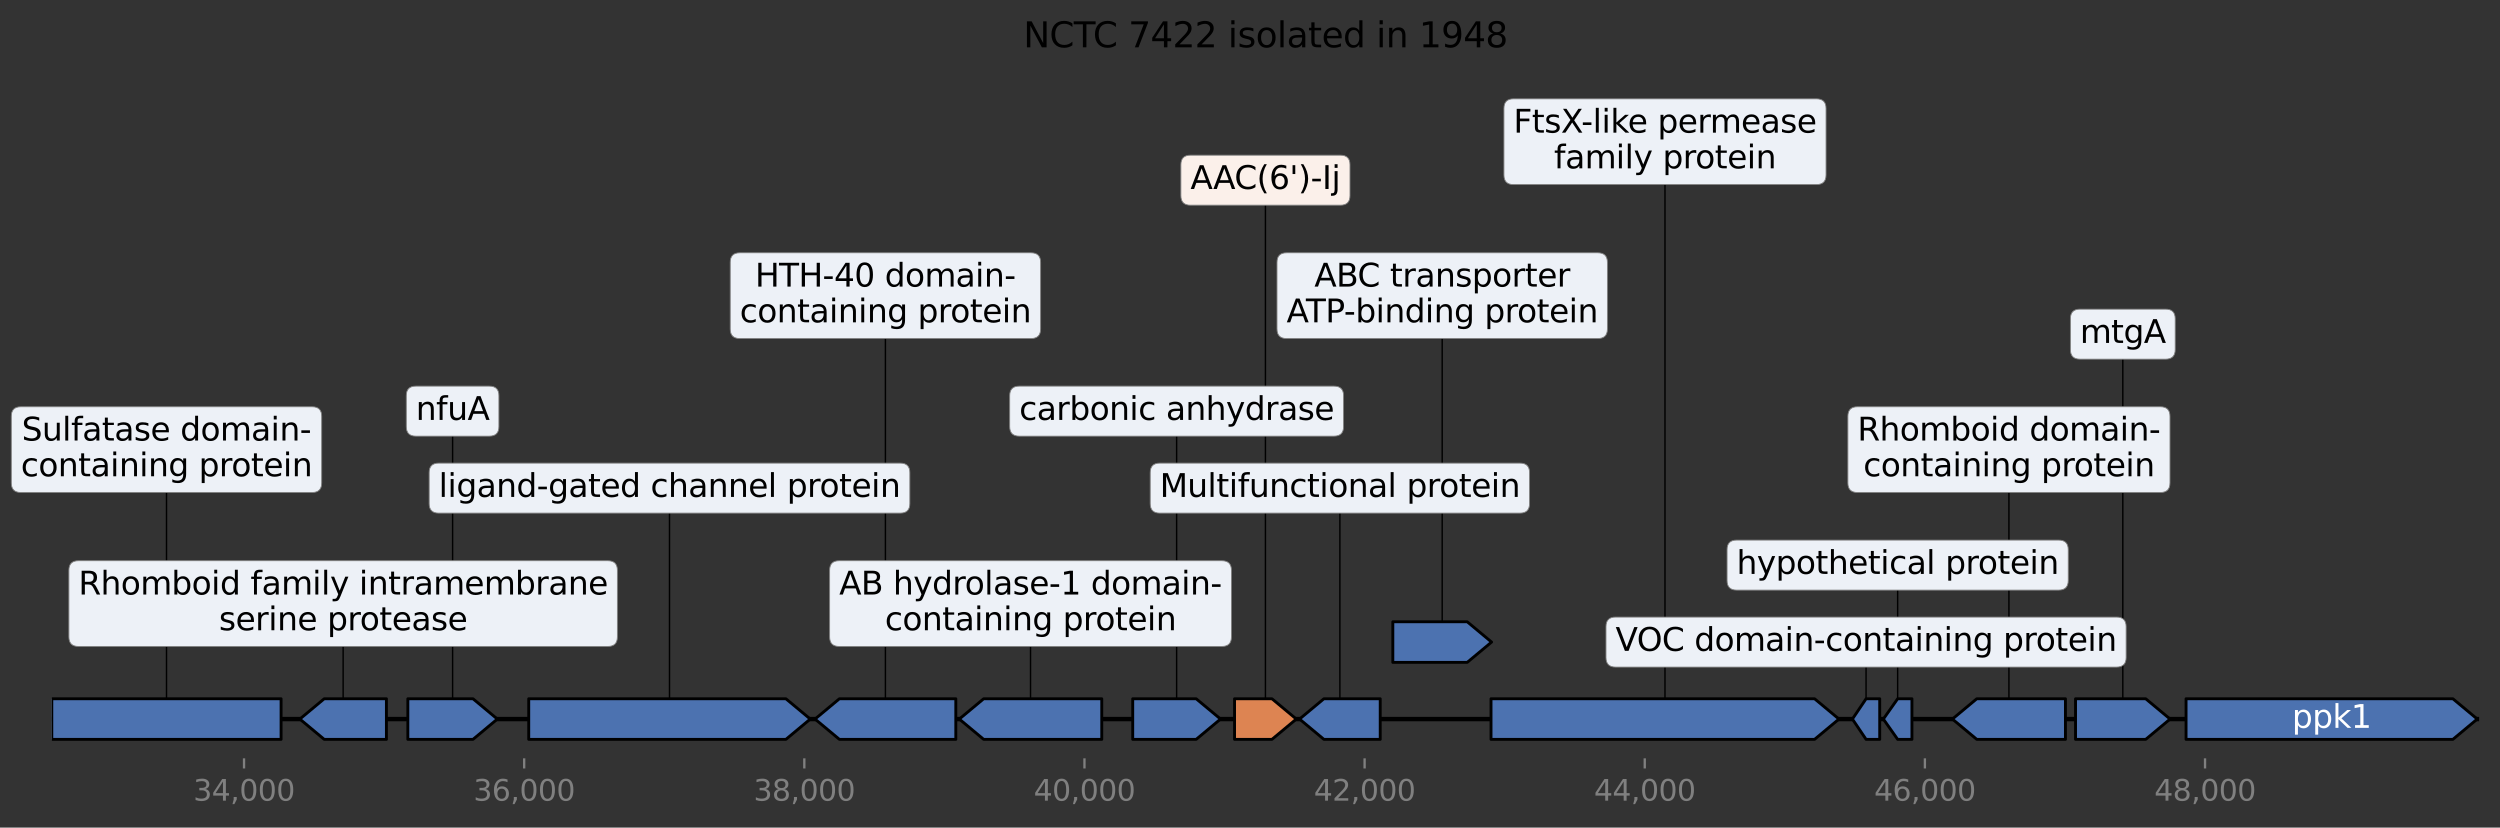 <?xml version="1.0" encoding="utf-8" standalone="no"?>
<!DOCTYPE svg PUBLIC "-//W3C//DTD SVG 1.1//EN"
  "http://www.w3.org/Graphics/SVG/1.1/DTD/svg11.dtd">
<svg xmlns:xlink="http://www.w3.org/1999/xlink" width="862.091pt" height="285.38pt" viewBox="0 0 862.091 285.38" xmlns="http://www.w3.org/2000/svg" version="1.1">
 <rect x="0" y="0" width="862.091" height="285.38" fill="#333333" stroke="none"/>
 <defs>
  <style type="text/css">*{stroke-linejoin: round; stroke-linecap: butt}</style>
 </defs>
 <g id="figure_1">
  <g id="patch_1">
   <path d="M 0 285.38 
L 862.091 285.38 
L 862.091 -0 
L 0 -0 
L 0 285.38 
z
" style="fill: none"/>
  </g>
  <g id="axes_1">
   <g id="line2d_1">
    <path d="M 17.891 247.958 
L 854.891 247.958 
" clip-path="url(#p8e34d0d1dc)" style="fill: none; stroke: #000000; stroke-width: 1.5; stroke-linecap: square"/>
   </g>
   <g id="line2d_2">
    <path d="M 574.148 48.864 
L 574.148 247.958 
" clip-path="url(#p8e34d0d1dc)" style="fill: none; stroke: #000000; stroke-width: 0.5; stroke-linecap: square"/>
   </g>
   <g id="line2d_3">
    <path d="M 230.868 168.32 
L 230.868 247.958 
" clip-path="url(#p8e34d0d1dc)" style="fill: none; stroke: #000000; stroke-width: 0.5; stroke-linecap: square"/>
   </g>
   <g id="line2d_4">
    <path d="M 57.417 155.048 
L 57.417 247.958 
" clip-path="url(#p8e34d0d1dc)" style="fill: none; stroke: #000000; stroke-width: 0.5; stroke-linecap: square"/>
   </g>
   <g id="line2d_5">
    <path d="M 355.365 208.139 
L 355.365 247.958 
" clip-path="url(#p8e34d0d1dc)" style="fill: none; stroke: #000000; stroke-width: 0.5; stroke-linecap: square"/>
   </g>
   <g id="line2d_6">
    <path d="M 305.325 101.956 
L 305.325 247.958 
" clip-path="url(#p8e34d0d1dc)" style="fill: none; stroke: #000000; stroke-width: 0.5; stroke-linecap: square"/>
   </g>
   <g id="line2d_7">
    <path d="M 692.752 155.048 
L 692.752 247.958 
" clip-path="url(#p8e34d0d1dc)" style="fill: none; stroke: #000000; stroke-width: 0.5; stroke-linecap: square"/>
   </g>
   <g id="line2d_8">
    <path d="M 497.324 101.956 
L 497.324 221.412 
" clip-path="url(#p8e34d0d1dc)" style="fill: none; stroke: #000000; stroke-width: 0.5; stroke-linecap: square"/>
   </g>
   <g id="line2d_9">
    <path d="M 732.022 115.229 
L 732.022 247.958 
" clip-path="url(#p8e34d0d1dc)" style="fill: none; stroke: #000000; stroke-width: 0.5; stroke-linecap: square"/>
   </g>
   <g id="line2d_10">
    <path d="M 156.073 141.775 
L 156.073 247.958 
" clip-path="url(#p8e34d0d1dc)" style="fill: none; stroke: #000000; stroke-width: 0.5; stroke-linecap: square"/>
   </g>
   <g id="line2d_11">
    <path d="M 405.744 141.775 
L 405.744 247.958 
" clip-path="url(#p8e34d0d1dc)" style="fill: none; stroke: #000000; stroke-width: 0.5; stroke-linecap: square"/>
   </g>
   <g id="line2d_12">
    <path d="M 118.325 208.139 
L 118.325 247.958 
" clip-path="url(#p8e34d0d1dc)" style="fill: none; stroke: #000000; stroke-width: 0.5; stroke-linecap: square"/>
   </g>
   <g id="line2d_13">
    <path d="M 462.04 168.32 
L 462.04 247.958 
" clip-path="url(#p8e34d0d1dc)" style="fill: none; stroke: #000000; stroke-width: 0.5; stroke-linecap: square"/>
   </g>
   <g id="line2d_14">
    <path d="M 436.367 62.137 
L 436.367 247.958 
" clip-path="url(#p8e34d0d1dc)" style="fill: none; stroke: #000000; stroke-width: 0.5; stroke-linecap: square"/>
   </g>
   <g id="line2d_15">
    <path d="M 654.377 194.866 
L 654.377 247.958 
" clip-path="url(#p8e34d0d1dc)" style="fill: none; stroke: #000000; stroke-width: 0.5; stroke-linecap: square"/>
   </g>
   <g id="line2d_16">
    <path d="M 643.485 221.412 
L 643.485 247.958 
" clip-path="url(#p8e34d0d1dc)" style="fill: none; stroke: #000000; stroke-width: 0.5; stroke-linecap: square"/>
   </g>
   <g id="patch_2">
    <path d="M 514.157 240.958 
Q 569.946 240.958 625.735 240.958 
L 625.735 240.958 
Q 629.937 244.458 634.138 247.958 
Q 629.937 251.458 625.735 254.958 
L 625.735 254.958 
Q 569.946 254.958 514.157 254.958 
L 514.157 240.958 
z
" clip-path="url(#p8e34d0d1dc)" style="fill: #4c72b0; stroke: #000000; stroke-linecap: round"/>
   </g>
   <g id="patch_3">
    <path d="M 753.83 240.958 
Q 799.84 240.958 845.849 240.958 
L 845.849 240.958 
Q 850.049 244.458 854.249 247.958 
Q 850.049 251.458 845.849 254.958 
L 845.849 254.958 
Q 799.84 254.958 753.83 254.958 
L 753.83 240.958 
z
" clip-path="url(#p8e34d0d1dc)" style="fill: #4c72b0; stroke: #000000; stroke-linecap: round"/>
   </g>
   <g id="patch_4">
    <path d="M 182.325 240.958 
Q 226.668 240.958 271.011 240.958 
L 271.011 240.958 
Q 275.211 244.458 279.411 247.958 
Q 275.211 251.458 271.011 254.958 
L 271.011 254.958 
Q 226.668 254.958 182.325 254.958 
L 182.325 240.958 
z
" clip-path="url(#p8e34d0d1dc)" style="fill: #4c72b0; stroke: #000000; stroke-linecap: round"/>
   </g>
   <g id="patch_5">
    <path d="M 96.927 254.958 
Q 57.395 254.958 17.862 254.958 
L 17.862 254.958 
Q 17.86 251.458 17.858 247.958 
Q 17.86 244.458 17.862 240.958 
L 17.862 240.958 
Q 57.395 240.958 96.927 240.958 
L 96.927 254.958 
z
" clip-path="url(#p8e34d0d1dc)" style="fill: #4c72b0; stroke: #000000; stroke-linecap: round"/>
   </g>
   <g id="patch_6">
    <path d="M 379.927 254.958 
Q 359.564 254.958 339.202 254.958 
L 339.202 254.958 
Q 335.003 251.458 330.804 247.958 
Q 335.003 244.458 339.202 240.958 
L 339.202 240.958 
Q 359.564 240.958 379.927 240.958 
L 379.927 254.958 
z
" clip-path="url(#p8e34d0d1dc)" style="fill: #4c72b0; stroke: #000000; stroke-linecap: round"/>
   </g>
   <g id="patch_7">
    <path d="M 329.597 254.958 
Q 309.525 254.958 289.453 254.958 
L 289.453 254.958 
Q 285.253 251.458 281.053 247.958 
Q 285.253 244.458 289.453 240.958 
L 289.453 240.958 
Q 309.525 240.958 329.597 240.958 
L 329.597 254.958 
z
" clip-path="url(#p8e34d0d1dc)" style="fill: #4c72b0; stroke: #000000; stroke-linecap: round"/>
   </g>
   <g id="patch_8">
    <path d="M 712.242 254.958 
Q 696.952 254.958 681.661 254.958 
L 681.661 254.958 
Q 677.462 251.458 673.263 247.958 
Q 677.462 244.458 681.661 240.958 
L 681.661 240.958 
Q 696.952 240.958 712.242 240.958 
L 712.242 254.958 
z
" clip-path="url(#p8e34d0d1dc)" style="fill: #4c72b0; stroke: #000000; stroke-linecap: round"/>
   </g>
   <g id="patch_9">
    <path d="M 480.298 214.412 
Q 493.124 214.412 505.949 214.412 
L 505.949 214.412 
Q 510.15 217.912 514.35 221.412 
Q 510.15 224.912 505.949 228.412 
L 505.949 228.412 
Q 493.124 228.412 480.298 228.412 
L 480.298 214.412 
z
" clip-path="url(#p8e34d0d1dc)" style="fill: #4c72b0; stroke: #000000; stroke-linecap: round"/>
   </g>
   <g id="patch_10">
    <path d="M 715.72 240.958 
Q 727.821 240.958 739.922 240.958 
L 739.922 240.958 
Q 744.123 244.458 748.324 247.958 
Q 744.123 251.458 739.922 254.958 
L 739.922 254.958 
Q 727.821 254.958 715.72 254.958 
L 715.72 240.958 
z
" clip-path="url(#p8e34d0d1dc)" style="fill: #4c72b0; stroke: #000000; stroke-linecap: round"/>
   </g>
   <g id="patch_11">
    <path d="M 140.64 240.958 
Q 151.874 240.958 163.107 240.958 
L 163.107 240.958 
Q 167.306 244.458 171.505 247.958 
Q 167.306 251.458 163.107 254.958 
L 163.107 254.958 
Q 151.874 254.958 140.64 254.958 
L 140.64 240.958 
z
" clip-path="url(#p8e34d0d1dc)" style="fill: #4c72b0; stroke: #000000; stroke-linecap: round"/>
   </g>
   <g id="patch_12">
    <path d="M 390.602 240.958 
Q 401.543 240.958 412.484 240.958 
L 412.484 240.958 
Q 416.685 244.458 420.887 247.958 
Q 416.685 251.458 412.484 254.958 
L 412.484 254.958 
Q 401.543 254.958 390.602 254.958 
L 390.602 240.958 
z
" clip-path="url(#p8e34d0d1dc)" style="fill: #4c72b0; stroke: #000000; stroke-linecap: round"/>
   </g>
   <g id="patch_13">
    <path d="M 133.25 254.958 
Q 122.525 254.958 111.799 254.958 
L 111.799 254.958 
Q 107.599 251.458 103.4 247.958 
Q 107.599 244.458 111.799 240.958 
L 111.799 240.958 
Q 122.525 240.958 133.25 240.958 
L 133.25 254.958 
z
" clip-path="url(#p8e34d0d1dc)" style="fill: #4c72b0; stroke: #000000; stroke-linecap: round"/>
   </g>
   <g id="patch_14">
    <path d="M 475.951 254.958 
Q 466.239 254.958 456.528 254.958 
L 456.528 254.958 
Q 452.328 251.458 448.129 247.958 
Q 452.328 244.458 456.528 240.958 
L 456.528 240.958 
Q 466.239 240.958 475.951 240.958 
L 475.951 254.958 
z
" clip-path="url(#p8e34d0d1dc)" style="fill: #4c72b0; stroke: #000000; stroke-linecap: round"/>
   </g>
   <g id="patch_15">
    <path d="M 425.717 240.958 
Q 432.167 240.958 438.617 240.958 
L 438.617 240.958 
Q 442.817 244.458 447.018 247.958 
Q 442.817 251.458 438.617 254.958 
L 438.617 254.958 
Q 432.167 254.958 425.717 254.958 
L 425.717 240.958 
z
" clip-path="url(#p8e34d0d1dc)" style="fill: #dd8452; stroke: #000000; stroke-linecap: round"/>
   </g>
   <g id="patch_16">
    <path d="M 659.304 254.958 
Q 656.843 254.958 654.382 254.958 
L 654.382 254.958 
Q 651.916 251.458 649.45 247.958 
Q 651.916 244.458 654.382 240.958 
L 654.382 240.958 
Q 656.843 240.958 659.304 240.958 
L 659.304 254.958 
z
" clip-path="url(#p8e34d0d1dc)" style="fill: #4c72b0; stroke: #000000; stroke-linecap: round"/>
   </g>
   <g id="patch_17">
    <path d="M 648.194 254.958 
Q 645.842 254.958 643.489 254.958 
L 643.489 254.958 
Q 641.132 251.458 638.775 247.958 
Q 641.132 244.458 643.489 240.958 
L 643.489 240.958 
Q 645.842 240.958 648.194 240.958 
L 648.194 254.958 
z
" clip-path="url(#p8e34d0d1dc)" style="fill: #4c72b0; stroke: #000000; stroke-linecap: round"/>
   </g>
   <g id="matplotlib.axis_1">
    <g id="xtick_1">
     <g id="line2d_17">
      <defs>
       <path id="m3b28476e9c" d="M 0 0 
L 0 3.5 
" style="stroke: #808080; stroke-width: 0.8"/>
      </defs>
      <g>
       <use xlink:href="#m3b28476e9c" x="84.152" y="261.502" style="fill: #808080; stroke: #808080; stroke-width: 0.8"/>
      </g>
     </g>
     <g id="text_1">
      <!-- 34,000 -->
      <g style="fill: #808080" transform="translate(66.656 276.101)scale(0.1 -0.1)">
       <defs>
        <path id="DejaVuSans-33" d="M 2597 2516 
Q 3050 2419 3304 2112 
Q 3559 1806 3559 1356 
Q 3559 666 3084 287 
Q 2609 -91 1734 -91 
Q 1441 -91 1130 -33 
Q 819 25 488 141 
L 488 750 
Q 750 597 1062 519 
Q 1375 441 1716 441 
Q 2309 441 2620 675 
Q 2931 909 2931 1356 
Q 2931 1769 2642 2001 
Q 2353 2234 1838 2234 
L 1294 2234 
L 1294 2753 
L 1863 2753 
Q 2328 2753 2575 2939 
Q 2822 3125 2822 3475 
Q 2822 3834 2567 4026 
Q 2313 4219 1838 4219 
Q 1578 4219 1281 4162 
Q 984 4106 628 3988 
L 628 4550 
Q 988 4650 1302 4700 
Q 1616 4750 1894 4750 
Q 2613 4750 3031 4423 
Q 3450 4097 3450 3541 
Q 3450 3153 3228 2886 
Q 3006 2619 2597 2516 
z
" transform="scale(0.016)"/>
        <path id="DejaVuSans-34" d="M 2419 4116 
L 825 1625 
L 2419 1625 
L 2419 4116 
z
M 2253 4666 
L 3047 4666 
L 3047 1625 
L 3713 1625 
L 3713 1100 
L 3047 1100 
L 3047 0 
L 2419 0 
L 2419 1100 
L 313 1100 
L 313 1709 
L 2253 4666 
z
" transform="scale(0.016)"/>
        <path id="DejaVuSans-2c" d="M 750 794 
L 1409 794 
L 1409 256 
L 897 -744 
L 494 -744 
L 750 256 
L 750 794 
z
" transform="scale(0.016)"/>
        <path id="DejaVuSans-30" d="M 2034 4250 
Q 1547 4250 1301 3770 
Q 1056 3291 1056 2328 
Q 1056 1369 1301 889 
Q 1547 409 2034 409 
Q 2525 409 2770 889 
Q 3016 1369 3016 2328 
Q 3016 3291 2770 3770 
Q 2525 4250 2034 4250 
z
M 2034 4750 
Q 2819 4750 3233 4129 
Q 3647 3509 3647 2328 
Q 3647 1150 3233 529 
Q 2819 -91 2034 -91 
Q 1250 -91 836 529 
Q 422 1150 422 2328 
Q 422 3509 836 4129 
Q 1250 4750 2034 4750 
z
" transform="scale(0.016)"/>
       </defs>
       <use xlink:href="#DejaVuSans-33"/>
       <use xlink:href="#DejaVuSans-34" x="63.623"/>
       <use xlink:href="#DejaVuSans-2c" x="127.246"/>
       <use xlink:href="#DejaVuSans-30" x="159.033"/>
       <use xlink:href="#DejaVuSans-30" x="222.656"/>
       <use xlink:href="#DejaVuSans-30" x="286.279"/>
      </g>
     </g>
    </g>
    <g id="xtick_2">
     <g id="line2d_18">
      <g>
       <use xlink:href="#m3b28476e9c" x="180.755" y="261.502" style="fill: #808080; stroke: #808080; stroke-width: 0.8"/>
      </g>
     </g>
     <g id="text_2">
      <!-- 36,000 -->
      <g style="fill: #808080" transform="translate(163.26 276.101)scale(0.1 -0.1)">
       <defs>
        <path id="DejaVuSans-36" d="M 2113 2584 
Q 1688 2584 1439 2293 
Q 1191 2003 1191 1497 
Q 1191 994 1439 701 
Q 1688 409 2113 409 
Q 2538 409 2786 701 
Q 3034 994 3034 1497 
Q 3034 2003 2786 2293 
Q 2538 2584 2113 2584 
z
M 3366 4563 
L 3366 3988 
Q 3128 4100 2886 4159 
Q 2644 4219 2406 4219 
Q 1781 4219 1451 3797 
Q 1122 3375 1075 2522 
Q 1259 2794 1537 2939 
Q 1816 3084 2150 3084 
Q 2853 3084 3261 2657 
Q 3669 2231 3669 1497 
Q 3669 778 3244 343 
Q 2819 -91 2113 -91 
Q 1303 -91 875 529 
Q 447 1150 447 2328 
Q 447 3434 972 4092 
Q 1497 4750 2381 4750 
Q 2619 4750 2861 4703 
Q 3103 4656 3366 4563 
z
" transform="scale(0.016)"/>
       </defs>
       <use xlink:href="#DejaVuSans-33"/>
       <use xlink:href="#DejaVuSans-36" x="63.623"/>
       <use xlink:href="#DejaVuSans-2c" x="127.246"/>
       <use xlink:href="#DejaVuSans-30" x="159.033"/>
       <use xlink:href="#DejaVuSans-30" x="222.656"/>
       <use xlink:href="#DejaVuSans-30" x="286.279"/>
      </g>
     </g>
    </g>
    <g id="xtick_3">
     <g id="line2d_19">
      <g>
       <use xlink:href="#m3b28476e9c" x="277.358" y="261.502" style="fill: #808080; stroke: #808080; stroke-width: 0.8"/>
      </g>
     </g>
     <g id="text_3">
      <!-- 38,000 -->
      <g style="fill: #808080" transform="translate(259.863 276.101)scale(0.1 -0.1)">
       <defs>
        <path id="DejaVuSans-38" d="M 2034 2216 
Q 1584 2216 1326 1975 
Q 1069 1734 1069 1313 
Q 1069 891 1326 650 
Q 1584 409 2034 409 
Q 2484 409 2743 651 
Q 3003 894 3003 1313 
Q 3003 1734 2745 1975 
Q 2488 2216 2034 2216 
z
M 1403 2484 
Q 997 2584 770 2862 
Q 544 3141 544 3541 
Q 544 4100 942 4425 
Q 1341 4750 2034 4750 
Q 2731 4750 3128 4425 
Q 3525 4100 3525 3541 
Q 3525 3141 3298 2862 
Q 3072 2584 2669 2484 
Q 3125 2378 3379 2068 
Q 3634 1759 3634 1313 
Q 3634 634 3220 271 
Q 2806 -91 2034 -91 
Q 1263 -91 848 271 
Q 434 634 434 1313 
Q 434 1759 690 2068 
Q 947 2378 1403 2484 
z
M 1172 3481 
Q 1172 3119 1398 2916 
Q 1625 2713 2034 2713 
Q 2441 2713 2670 2916 
Q 2900 3119 2900 3481 
Q 2900 3844 2670 4047 
Q 2441 4250 2034 4250 
Q 1625 4250 1398 4047 
Q 1172 3844 1172 3481 
z
" transform="scale(0.016)"/>
       </defs>
       <use xlink:href="#DejaVuSans-33"/>
       <use xlink:href="#DejaVuSans-38" x="63.623"/>
       <use xlink:href="#DejaVuSans-2c" x="127.246"/>
       <use xlink:href="#DejaVuSans-30" x="159.033"/>
       <use xlink:href="#DejaVuSans-30" x="222.656"/>
       <use xlink:href="#DejaVuSans-30" x="286.279"/>
      </g>
     </g>
    </g>
    <g id="xtick_4">
     <g id="line2d_20">
      <g>
       <use xlink:href="#m3b28476e9c" x="373.962" y="261.502" style="fill: #808080; stroke: #808080; stroke-width: 0.8"/>
      </g>
     </g>
     <g id="text_4">
      <!-- 40,000 -->
      <g style="fill: #808080" transform="translate(356.466 276.101)scale(0.1 -0.1)">
       <use xlink:href="#DejaVuSans-34"/>
       <use xlink:href="#DejaVuSans-30" x="63.623"/>
       <use xlink:href="#DejaVuSans-2c" x="127.246"/>
       <use xlink:href="#DejaVuSans-30" x="159.033"/>
       <use xlink:href="#DejaVuSans-30" x="222.656"/>
       <use xlink:href="#DejaVuSans-30" x="286.279"/>
      </g>
     </g>
    </g>
    <g id="xtick_5">
     <g id="line2d_21">
      <g>
       <use xlink:href="#m3b28476e9c" x="470.565" y="261.502" style="fill: #808080; stroke: #808080; stroke-width: 0.8"/>
      </g>
     </g>
     <g id="text_5">
      <!-- 42,000 -->
      <g style="fill: #808080" transform="translate(453.07 276.101)scale(0.1 -0.1)">
       <defs>
        <path id="DejaVuSans-32" d="M 1228 531 
L 3431 531 
L 3431 0 
L 469 0 
L 469 531 
Q 828 903 1448 1529 
Q 2069 2156 2228 2338 
Q 2531 2678 2651 2914 
Q 2772 3150 2772 3378 
Q 2772 3750 2511 3984 
Q 2250 4219 1831 4219 
Q 1534 4219 1204 4116 
Q 875 4013 500 3803 
L 500 4441 
Q 881 4594 1212 4672 
Q 1544 4750 1819 4750 
Q 2544 4750 2975 4387 
Q 3406 4025 3406 3419 
Q 3406 3131 3298 2873 
Q 3191 2616 2906 2266 
Q 2828 2175 2409 1742 
Q 1991 1309 1228 531 
z
" transform="scale(0.016)"/>
       </defs>
       <use xlink:href="#DejaVuSans-34"/>
       <use xlink:href="#DejaVuSans-32" x="63.623"/>
       <use xlink:href="#DejaVuSans-2c" x="127.246"/>
       <use xlink:href="#DejaVuSans-30" x="159.033"/>
       <use xlink:href="#DejaVuSans-30" x="222.656"/>
       <use xlink:href="#DejaVuSans-30" x="286.279"/>
      </g>
     </g>
    </g>
    <g id="xtick_6">
     <g id="line2d_22">
      <g>
       <use xlink:href="#m3b28476e9c" x="567.168" y="261.502" style="fill: #808080; stroke: #808080; stroke-width: 0.8"/>
      </g>
     </g>
     <g id="text_6">
      <!-- 44,000 -->
      <g style="fill: #808080" transform="translate(549.673 276.101)scale(0.1 -0.1)">
       <use xlink:href="#DejaVuSans-34"/>
       <use xlink:href="#DejaVuSans-34" x="63.623"/>
       <use xlink:href="#DejaVuSans-2c" x="127.246"/>
       <use xlink:href="#DejaVuSans-30" x="159.033"/>
       <use xlink:href="#DejaVuSans-30" x="222.656"/>
       <use xlink:href="#DejaVuSans-30" x="286.279"/>
      </g>
     </g>
    </g>
    <g id="xtick_7">
     <g id="line2d_23">
      <g>
       <use xlink:href="#m3b28476e9c" x="663.772" y="261.502" style="fill: #808080; stroke: #808080; stroke-width: 0.8"/>
      </g>
     </g>
     <g id="text_7">
      <!-- 46,000 -->
      <g style="fill: #808080" transform="translate(646.276 276.101)scale(0.1 -0.1)">
       <use xlink:href="#DejaVuSans-34"/>
       <use xlink:href="#DejaVuSans-36" x="63.623"/>
       <use xlink:href="#DejaVuSans-2c" x="127.246"/>
       <use xlink:href="#DejaVuSans-30" x="159.033"/>
       <use xlink:href="#DejaVuSans-30" x="222.656"/>
       <use xlink:href="#DejaVuSans-30" x="286.279"/>
      </g>
     </g>
    </g>
    <g id="xtick_8">
     <g id="line2d_24">
      <g>
       <use xlink:href="#m3b28476e9c" x="760.375" y="261.502" style="fill: #808080; stroke: #808080; stroke-width: 0.8"/>
      </g>
     </g>
     <g id="text_8">
      <!-- 48,000 -->
      <g style="fill: #808080" transform="translate(742.879 276.101)scale(0.1 -0.1)">
       <use xlink:href="#DejaVuSans-34"/>
       <use xlink:href="#DejaVuSans-38" x="63.623"/>
       <use xlink:href="#DejaVuSans-2c" x="127.246"/>
       <use xlink:href="#DejaVuSans-30" x="159.033"/>
       <use xlink:href="#DejaVuSans-30" x="222.656"/>
       <use xlink:href="#DejaVuSans-30" x="286.279"/>
      </g>
     </g>
    </g>
   </g>
   <g id="text_9">
    <g id="patch_18">
     <path d="M 521.911 63.646 
L 626.385 63.646 
Q 629.685 63.646 629.685 60.346 
L 629.685 37.382 
Q 629.685 34.082 626.385 34.082 
L 521.911 34.082 
Q 518.611 34.082 518.611 37.382 
L 518.611 60.346 
Q 518.611 63.646 521.911 63.646 
z
" style="fill: #edf1f7; stroke: #808080; stroke-width: 0.3; stroke-linejoin: miter"/>
    </g>
    <!-- FtsX-like permease -->
    <g transform="translate(521.911 45.741)scale(0.11 -0.11)">
     <defs>
      <path id="DejaVuSans-46" d="M 628 4666 
L 3309 4666 
L 3309 4134 
L 1259 4134 
L 1259 2759 
L 3109 2759 
L 3109 2228 
L 1259 2228 
L 1259 0 
L 628 0 
L 628 4666 
z
" transform="scale(0.016)"/>
      <path id="DejaVuSans-74" d="M 1172 4494 
L 1172 3500 
L 2356 3500 
L 2356 3053 
L 1172 3053 
L 1172 1153 
Q 1172 725 1289 603 
Q 1406 481 1766 481 
L 2356 481 
L 2356 0 
L 1766 0 
Q 1100 0 847 248 
Q 594 497 594 1153 
L 594 3053 
L 172 3053 
L 172 3500 
L 594 3500 
L 594 4494 
L 1172 4494 
z
" transform="scale(0.016)"/>
      <path id="DejaVuSans-73" d="M 2834 3397 
L 2834 2853 
Q 2591 2978 2328 3040 
Q 2066 3103 1784 3103 
Q 1356 3103 1142 2972 
Q 928 2841 928 2578 
Q 928 2378 1081 2264 
Q 1234 2150 1697 2047 
L 1894 2003 
Q 2506 1872 2764 1633 
Q 3022 1394 3022 966 
Q 3022 478 2636 193 
Q 2250 -91 1575 -91 
Q 1294 -91 989 -36 
Q 684 19 347 128 
L 347 722 
Q 666 556 975 473 
Q 1284 391 1588 391 
Q 1994 391 2212 530 
Q 2431 669 2431 922 
Q 2431 1156 2273 1281 
Q 2116 1406 1581 1522 
L 1381 1569 
Q 847 1681 609 1914 
Q 372 2147 372 2553 
Q 372 3047 722 3315 
Q 1072 3584 1716 3584 
Q 2034 3584 2315 3537 
Q 2597 3491 2834 3397 
z
" transform="scale(0.016)"/>
      <path id="DejaVuSans-58" d="M 403 4666 
L 1081 4666 
L 2241 2931 
L 3406 4666 
L 4084 4666 
L 2584 2425 
L 4184 0 
L 3506 0 
L 2194 1984 
L 872 0 
L 191 0 
L 1856 2491 
L 403 4666 
z
" transform="scale(0.016)"/>
      <path id="DejaVuSans-2d" d="M 313 2009 
L 1997 2009 
L 1997 1497 
L 313 1497 
L 313 2009 
z
" transform="scale(0.016)"/>
      <path id="DejaVuSans-6c" d="M 603 4863 
L 1178 4863 
L 1178 0 
L 603 0 
L 603 4863 
z
" transform="scale(0.016)"/>
      <path id="DejaVuSans-69" d="M 603 3500 
L 1178 3500 
L 1178 0 
L 603 0 
L 603 3500 
z
M 603 4863 
L 1178 4863 
L 1178 4134 
L 603 4134 
L 603 4863 
z
" transform="scale(0.016)"/>
      <path id="DejaVuSans-6b" d="M 581 4863 
L 1159 4863 
L 1159 1991 
L 2875 3500 
L 3609 3500 
L 1753 1863 
L 3688 0 
L 2938 0 
L 1159 1709 
L 1159 0 
L 581 0 
L 581 4863 
z
" transform="scale(0.016)"/>
      <path id="DejaVuSans-65" d="M 3597 1894 
L 3597 1613 
L 953 1613 
Q 991 1019 1311 708 
Q 1631 397 2203 397 
Q 2534 397 2845 478 
Q 3156 559 3463 722 
L 3463 178 
Q 3153 47 2828 -22 
Q 2503 -91 2169 -91 
Q 1331 -91 842 396 
Q 353 884 353 1716 
Q 353 2575 817 3079 
Q 1281 3584 2069 3584 
Q 2775 3584 3186 3129 
Q 3597 2675 3597 1894 
z
M 3022 2063 
Q 3016 2534 2758 2815 
Q 2500 3097 2075 3097 
Q 1594 3097 1305 2825 
Q 1016 2553 972 2059 
L 3022 2063 
z
" transform="scale(0.016)"/>
      <path id="DejaVuSans-20" transform="scale(0.016)"/>
      <path id="DejaVuSans-70" d="M 1159 525 
L 1159 -1331 
L 581 -1331 
L 581 3500 
L 1159 3500 
L 1159 2969 
Q 1341 3281 1617 3432 
Q 1894 3584 2278 3584 
Q 2916 3584 3314 3078 
Q 3713 2572 3713 1747 
Q 3713 922 3314 415 
Q 2916 -91 2278 -91 
Q 1894 -91 1617 61 
Q 1341 213 1159 525 
z
M 3116 1747 
Q 3116 2381 2855 2742 
Q 2594 3103 2138 3103 
Q 1681 3103 1420 2742 
Q 1159 2381 1159 1747 
Q 1159 1113 1420 752 
Q 1681 391 2138 391 
Q 2594 391 2855 752 
Q 3116 1113 3116 1747 
z
" transform="scale(0.016)"/>
      <path id="DejaVuSans-72" d="M 2631 2963 
Q 2534 3019 2420 3045 
Q 2306 3072 2169 3072 
Q 1681 3072 1420 2755 
Q 1159 2438 1159 1844 
L 1159 0 
L 581 0 
L 581 3500 
L 1159 3500 
L 1159 2956 
Q 1341 3275 1631 3429 
Q 1922 3584 2338 3584 
Q 2397 3584 2469 3576 
Q 2541 3569 2628 3553 
L 2631 2963 
z
" transform="scale(0.016)"/>
      <path id="DejaVuSans-6d" d="M 3328 2828 
Q 3544 3216 3844 3400 
Q 4144 3584 4550 3584 
Q 5097 3584 5394 3201 
Q 5691 2819 5691 2113 
L 5691 0 
L 5113 0 
L 5113 2094 
Q 5113 2597 4934 2840 
Q 4756 3084 4391 3084 
Q 3944 3084 3684 2787 
Q 3425 2491 3425 1978 
L 3425 0 
L 2847 0 
L 2847 2094 
Q 2847 2600 2669 2842 
Q 2491 3084 2119 3084 
Q 1678 3084 1418 2786 
Q 1159 2488 1159 1978 
L 1159 0 
L 581 0 
L 581 3500 
L 1159 3500 
L 1159 2956 
Q 1356 3278 1631 3431 
Q 1906 3584 2284 3584 
Q 2666 3584 2933 3390 
Q 3200 3197 3328 2828 
z
" transform="scale(0.016)"/>
      <path id="DejaVuSans-61" d="M 2194 1759 
Q 1497 1759 1228 1600 
Q 959 1441 959 1056 
Q 959 750 1161 570 
Q 1363 391 1709 391 
Q 2188 391 2477 730 
Q 2766 1069 2766 1631 
L 2766 1759 
L 2194 1759 
z
M 3341 1997 
L 3341 0 
L 2766 0 
L 2766 531 
Q 2569 213 2275 61 
Q 1981 -91 1556 -91 
Q 1019 -91 701 211 
Q 384 513 384 1019 
Q 384 1609 779 1909 
Q 1175 2209 1959 2209 
L 2766 2209 
L 2766 2266 
Q 2766 2663 2505 2880 
Q 2244 3097 1772 3097 
Q 1472 3097 1187 3025 
Q 903 2953 641 2809 
L 641 3341 
Q 956 3463 1253 3523 
Q 1550 3584 1831 3584 
Q 2591 3584 2966 3190 
Q 3341 2797 3341 1997 
z
" transform="scale(0.016)"/>
     </defs>
     <use xlink:href="#DejaVuSans-46"/>
     <use xlink:href="#DejaVuSans-74" x="57.52"/>
     <use xlink:href="#DejaVuSans-73" x="96.729"/>
     <use xlink:href="#DejaVuSans-58" x="148.828"/>
     <use xlink:href="#DejaVuSans-2d" x="212.334"/>
     <use xlink:href="#DejaVuSans-6c" x="248.418"/>
     <use xlink:href="#DejaVuSans-69" x="276.201"/>
     <use xlink:href="#DejaVuSans-6b" x="303.984"/>
     <use xlink:href="#DejaVuSans-65" x="358.27"/>
     <use xlink:href="#DejaVuSans-20" x="419.793"/>
     <use xlink:href="#DejaVuSans-70" x="451.58"/>
     <use xlink:href="#DejaVuSans-65" x="515.057"/>
     <use xlink:href="#DejaVuSans-72" x="576.58"/>
     <use xlink:href="#DejaVuSans-6d" x="615.943"/>
     <use xlink:href="#DejaVuSans-65" x="713.355"/>
     <use xlink:href="#DejaVuSans-61" x="774.879"/>
     <use xlink:href="#DejaVuSans-73" x="836.158"/>
     <use xlink:href="#DejaVuSans-65" x="888.258"/>
    </g>
    <!-- family protein -->
    <g transform="translate(535.876 58.058)scale(0.11 -0.11)">
     <defs>
      <path id="DejaVuSans-66" d="M 2375 4863 
L 2375 4384 
L 1825 4384 
Q 1516 4384 1395 4259 
Q 1275 4134 1275 3809 
L 1275 3500 
L 2222 3500 
L 2222 3053 
L 1275 3053 
L 1275 0 
L 697 0 
L 697 3053 
L 147 3053 
L 147 3500 
L 697 3500 
L 697 3744 
Q 697 4328 969 4595 
Q 1241 4863 1831 4863 
L 2375 4863 
z
" transform="scale(0.016)"/>
      <path id="DejaVuSans-79" d="M 2059 -325 
Q 1816 -950 1584 -1140 
Q 1353 -1331 966 -1331 
L 506 -1331 
L 506 -850 
L 844 -850 
Q 1081 -850 1212 -737 
Q 1344 -625 1503 -206 
L 1606 56 
L 191 3500 
L 800 3500 
L 1894 763 
L 2988 3500 
L 3597 3500 
L 2059 -325 
z
" transform="scale(0.016)"/>
      <path id="DejaVuSans-6f" d="M 1959 3097 
Q 1497 3097 1228 2736 
Q 959 2375 959 1747 
Q 959 1119 1226 758 
Q 1494 397 1959 397 
Q 2419 397 2687 759 
Q 2956 1122 2956 1747 
Q 2956 2369 2687 2733 
Q 2419 3097 1959 3097 
z
M 1959 3584 
Q 2709 3584 3137 3096 
Q 3566 2609 3566 1747 
Q 3566 888 3137 398 
Q 2709 -91 1959 -91 
Q 1206 -91 779 398 
Q 353 888 353 1747 
Q 353 2609 779 3096 
Q 1206 3584 1959 3584 
z
" transform="scale(0.016)"/>
      <path id="DejaVuSans-6e" d="M 3513 2113 
L 3513 0 
L 2938 0 
L 2938 2094 
Q 2938 2591 2744 2837 
Q 2550 3084 2163 3084 
Q 1697 3084 1428 2787 
Q 1159 2491 1159 1978 
L 1159 0 
L 581 0 
L 581 3500 
L 1159 3500 
L 1159 2956 
Q 1366 3272 1645 3428 
Q 1925 3584 2291 3584 
Q 2894 3584 3203 3211 
Q 3513 2838 3513 2113 
z
" transform="scale(0.016)"/>
     </defs>
     <use xlink:href="#DejaVuSans-66"/>
     <use xlink:href="#DejaVuSans-61" x="35.205"/>
     <use xlink:href="#DejaVuSans-6d" x="96.484"/>
     <use xlink:href="#DejaVuSans-69" x="193.896"/>
     <use xlink:href="#DejaVuSans-6c" x="221.68"/>
     <use xlink:href="#DejaVuSans-79" x="249.463"/>
     <use xlink:href="#DejaVuSans-20" x="308.643"/>
     <use xlink:href="#DejaVuSans-70" x="340.43"/>
     <use xlink:href="#DejaVuSans-72" x="403.906"/>
     <use xlink:href="#DejaVuSans-6f" x="442.77"/>
     <use xlink:href="#DejaVuSans-74" x="503.951"/>
     <use xlink:href="#DejaVuSans-65" x="543.16"/>
     <use xlink:href="#DejaVuSans-69" x="604.684"/>
     <use xlink:href="#DejaVuSans-6e" x="632.467"/>
    </g>
   </g>
   <g id="text_10">
    <!-- ppk1 -->
    <g style="fill: #ffffff" transform="translate(790.372 250.993)scale(0.11 -0.11)">
     <defs>
      <path id="DejaVuSans-31" d="M 794 531 
L 1825 531 
L 1825 4091 
L 703 3866 
L 703 4441 
L 1819 4666 
L 2450 4666 
L 2450 531 
L 3481 531 
L 3481 0 
L 794 0 
L 794 531 
z
" transform="scale(0.016)"/>
     </defs>
     <use xlink:href="#DejaVuSans-70"/>
     <use xlink:href="#DejaVuSans-70" x="63.477"/>
     <use xlink:href="#DejaVuSans-6b" x="126.953"/>
     <use xlink:href="#DejaVuSans-31" x="184.863"/>
    </g>
   </g>
   <g id="text_11">
    <g id="patch_19">
     <path d="M 151.286 176.943 
L 310.45 176.943 
Q 313.75 176.943 313.75 173.643 
L 313.75 162.998 
Q 313.75 159.698 310.45 159.698 
L 151.286 159.698 
Q 147.986 159.698 147.986 162.998 
L 147.986 173.643 
Q 147.986 176.943 151.286 176.943 
z
" style="fill: #edf1f7; stroke: #808080; stroke-width: 0.3; stroke-linejoin: miter"/>
    </g>
    <!-- ligand-gated channel protein -->
    <g transform="translate(151.286 171.356)scale(0.11 -0.11)">
     <defs>
      <path id="DejaVuSans-67" d="M 2906 1791 
Q 2906 2416 2648 2759 
Q 2391 3103 1925 3103 
Q 1463 3103 1205 2759 
Q 947 2416 947 1791 
Q 947 1169 1205 825 
Q 1463 481 1925 481 
Q 2391 481 2648 825 
Q 2906 1169 2906 1791 
z
M 3481 434 
Q 3481 -459 3084 -895 
Q 2688 -1331 1869 -1331 
Q 1566 -1331 1297 -1286 
Q 1028 -1241 775 -1147 
L 775 -588 
Q 1028 -725 1275 -790 
Q 1522 -856 1778 -856 
Q 2344 -856 2625 -561 
Q 2906 -266 2906 331 
L 2906 616 
Q 2728 306 2450 153 
Q 2172 0 1784 0 
Q 1141 0 747 490 
Q 353 981 353 1791 
Q 353 2603 747 3093 
Q 1141 3584 1784 3584 
Q 2172 3584 2450 3431 
Q 2728 3278 2906 2969 
L 2906 3500 
L 3481 3500 
L 3481 434 
z
" transform="scale(0.016)"/>
      <path id="DejaVuSans-64" d="M 2906 2969 
L 2906 4863 
L 3481 4863 
L 3481 0 
L 2906 0 
L 2906 525 
Q 2725 213 2448 61 
Q 2172 -91 1784 -91 
Q 1150 -91 751 415 
Q 353 922 353 1747 
Q 353 2572 751 3078 
Q 1150 3584 1784 3584 
Q 2172 3584 2448 3432 
Q 2725 3281 2906 2969 
z
M 947 1747 
Q 947 1113 1208 752 
Q 1469 391 1925 391 
Q 2381 391 2643 752 
Q 2906 1113 2906 1747 
Q 2906 2381 2643 2742 
Q 2381 3103 1925 3103 
Q 1469 3103 1208 2742 
Q 947 2381 947 1747 
z
" transform="scale(0.016)"/>
      <path id="DejaVuSans-63" d="M 3122 3366 
L 3122 2828 
Q 2878 2963 2633 3030 
Q 2388 3097 2138 3097 
Q 1578 3097 1268 2742 
Q 959 2388 959 1747 
Q 959 1106 1268 751 
Q 1578 397 2138 397 
Q 2388 397 2633 464 
Q 2878 531 3122 666 
L 3122 134 
Q 2881 22 2623 -34 
Q 2366 -91 2075 -91 
Q 1284 -91 818 406 
Q 353 903 353 1747 
Q 353 2603 823 3093 
Q 1294 3584 2113 3584 
Q 2378 3584 2631 3529 
Q 2884 3475 3122 3366 
z
" transform="scale(0.016)"/>
      <path id="DejaVuSans-68" d="M 3513 2113 
L 3513 0 
L 2938 0 
L 2938 2094 
Q 2938 2591 2744 2837 
Q 2550 3084 2163 3084 
Q 1697 3084 1428 2787 
Q 1159 2491 1159 1978 
L 1159 0 
L 581 0 
L 581 4863 
L 1159 4863 
L 1159 2956 
Q 1366 3272 1645 3428 
Q 1925 3584 2291 3584 
Q 2894 3584 3203 3211 
Q 3513 2838 3513 2113 
z
" transform="scale(0.016)"/>
     </defs>
     <use xlink:href="#DejaVuSans-6c"/>
     <use xlink:href="#DejaVuSans-69" x="27.783"/>
     <use xlink:href="#DejaVuSans-67" x="55.566"/>
     <use xlink:href="#DejaVuSans-61" x="119.043"/>
     <use xlink:href="#DejaVuSans-6e" x="180.322"/>
     <use xlink:href="#DejaVuSans-64" x="243.701"/>
     <use xlink:href="#DejaVuSans-2d" x="307.178"/>
     <use xlink:href="#DejaVuSans-67" x="343.262"/>
     <use xlink:href="#DejaVuSans-61" x="406.738"/>
     <use xlink:href="#DejaVuSans-74" x="468.018"/>
     <use xlink:href="#DejaVuSans-65" x="507.227"/>
     <use xlink:href="#DejaVuSans-64" x="568.75"/>
     <use xlink:href="#DejaVuSans-20" x="632.227"/>
     <use xlink:href="#DejaVuSans-63" x="664.014"/>
     <use xlink:href="#DejaVuSans-68" x="718.994"/>
     <use xlink:href="#DejaVuSans-61" x="782.373"/>
     <use xlink:href="#DejaVuSans-6e" x="843.652"/>
     <use xlink:href="#DejaVuSans-6e" x="907.031"/>
     <use xlink:href="#DejaVuSans-65" x="970.41"/>
     <use xlink:href="#DejaVuSans-6c" x="1031.934"/>
     <use xlink:href="#DejaVuSans-20" x="1059.717"/>
     <use xlink:href="#DejaVuSans-70" x="1091.504"/>
     <use xlink:href="#DejaVuSans-72" x="1154.98"/>
     <use xlink:href="#DejaVuSans-6f" x="1193.844"/>
     <use xlink:href="#DejaVuSans-74" x="1255.025"/>
     <use xlink:href="#DejaVuSans-65" x="1294.234"/>
     <use xlink:href="#DejaVuSans-69" x="1355.758"/>
     <use xlink:href="#DejaVuSans-6e" x="1383.541"/>
    </g>
   </g>
   <g id="text_12">
    <g id="patch_20">
     <path d="M 7.2 169.829 
L 107.633 169.829 
Q 110.933 169.829 110.933 166.529 
L 110.933 143.566 
Q 110.933 140.266 107.633 140.266 
L 7.2 140.266 
Q 3.9 140.266 3.9 143.566 
L 3.9 166.529 
Q 3.9 169.829 7.2 169.829 
z
" style="fill: #edf1f7; stroke: #808080; stroke-width: 0.3; stroke-linejoin: miter"/>
    </g>
    <!-- Sulfatase domain- -->
    <g transform="translate(7.498 151.924)scale(0.11 -0.11)">
     <defs>
      <path id="DejaVuSans-53" d="M 3425 4513 
L 3425 3897 
Q 3066 4069 2747 4153 
Q 2428 4238 2131 4238 
Q 1616 4238 1336 4038 
Q 1056 3838 1056 3469 
Q 1056 3159 1242 3001 
Q 1428 2844 1947 2747 
L 2328 2669 
Q 3034 2534 3370 2195 
Q 3706 1856 3706 1288 
Q 3706 609 3251 259 
Q 2797 -91 1919 -91 
Q 1588 -91 1214 -16 
Q 841 59 441 206 
L 441 856 
Q 825 641 1194 531 
Q 1563 422 1919 422 
Q 2459 422 2753 634 
Q 3047 847 3047 1241 
Q 3047 1584 2836 1778 
Q 2625 1972 2144 2069 
L 1759 2144 
Q 1053 2284 737 2584 
Q 422 2884 422 3419 
Q 422 4038 858 4394 
Q 1294 4750 2059 4750 
Q 2388 4750 2728 4690 
Q 3069 4631 3425 4513 
z
" transform="scale(0.016)"/>
      <path id="DejaVuSans-75" d="M 544 1381 
L 544 3500 
L 1119 3500 
L 1119 1403 
Q 1119 906 1312 657 
Q 1506 409 1894 409 
Q 2359 409 2629 706 
Q 2900 1003 2900 1516 
L 2900 3500 
L 3475 3500 
L 3475 0 
L 2900 0 
L 2900 538 
Q 2691 219 2414 64 
Q 2138 -91 1772 -91 
Q 1169 -91 856 284 
Q 544 659 544 1381 
z
M 1991 3584 
L 1991 3584 
z
" transform="scale(0.016)"/>
     </defs>
     <use xlink:href="#DejaVuSans-53"/>
     <use xlink:href="#DejaVuSans-75" x="63.477"/>
     <use xlink:href="#DejaVuSans-6c" x="126.855"/>
     <use xlink:href="#DejaVuSans-66" x="154.639"/>
     <use xlink:href="#DejaVuSans-61" x="189.844"/>
     <use xlink:href="#DejaVuSans-74" x="251.123"/>
     <use xlink:href="#DejaVuSans-61" x="290.332"/>
     <use xlink:href="#DejaVuSans-73" x="351.611"/>
     <use xlink:href="#DejaVuSans-65" x="403.711"/>
     <use xlink:href="#DejaVuSans-20" x="465.234"/>
     <use xlink:href="#DejaVuSans-64" x="497.021"/>
     <use xlink:href="#DejaVuSans-6f" x="560.498"/>
     <use xlink:href="#DejaVuSans-6d" x="621.68"/>
     <use xlink:href="#DejaVuSans-61" x="719.092"/>
     <use xlink:href="#DejaVuSans-69" x="780.371"/>
     <use xlink:href="#DejaVuSans-6e" x="808.154"/>
     <use xlink:href="#DejaVuSans-2d" x="871.533"/>
    </g>
    <!-- containing protein -->
    <g transform="translate(7.2 164.242)scale(0.11 -0.11)">
     <use xlink:href="#DejaVuSans-63"/>
     <use xlink:href="#DejaVuSans-6f" x="54.98"/>
     <use xlink:href="#DejaVuSans-6e" x="116.162"/>
     <use xlink:href="#DejaVuSans-74" x="179.541"/>
     <use xlink:href="#DejaVuSans-61" x="218.75"/>
     <use xlink:href="#DejaVuSans-69" x="280.029"/>
     <use xlink:href="#DejaVuSans-6e" x="307.812"/>
     <use xlink:href="#DejaVuSans-69" x="371.191"/>
     <use xlink:href="#DejaVuSans-6e" x="398.975"/>
     <use xlink:href="#DejaVuSans-67" x="462.354"/>
     <use xlink:href="#DejaVuSans-20" x="525.83"/>
     <use xlink:href="#DejaVuSans-70" x="557.617"/>
     <use xlink:href="#DejaVuSans-72" x="621.094"/>
     <use xlink:href="#DejaVuSans-6f" x="659.957"/>
     <use xlink:href="#DejaVuSans-74" x="721.139"/>
     <use xlink:href="#DejaVuSans-65" x="760.348"/>
     <use xlink:href="#DejaVuSans-69" x="821.871"/>
     <use xlink:href="#DejaVuSans-6e" x="849.654"/>
    </g>
   </g>
   <g id="text_13">
    <g id="patch_21">
     <path d="M 289.384 222.921 
L 421.347 222.921 
Q 424.647 222.921 424.647 219.621 
L 424.647 196.658 
Q 424.647 193.358 421.347 193.358 
L 289.384 193.358 
Q 286.084 193.358 286.084 196.658 
L 286.084 219.621 
Q 286.084 222.921 289.384 222.921 
z
" style="fill: #edf1f7; stroke: #808080; stroke-width: 0.3; stroke-linejoin: miter"/>
    </g>
    <!-- AB hydrolase-1 domain- -->
    <g transform="translate(289.384 205.016)scale(0.11 -0.11)">
     <defs>
      <path id="DejaVuSans-41" d="M 2188 4044 
L 1331 1722 
L 3047 1722 
L 2188 4044 
z
M 1831 4666 
L 2547 4666 
L 4325 0 
L 3669 0 
L 3244 1197 
L 1141 1197 
L 716 0 
L 50 0 
L 1831 4666 
z
" transform="scale(0.016)"/>
      <path id="DejaVuSans-42" d="M 1259 2228 
L 1259 519 
L 2272 519 
Q 2781 519 3026 730 
Q 3272 941 3272 1375 
Q 3272 1813 3026 2020 
Q 2781 2228 2272 2228 
L 1259 2228 
z
M 1259 4147 
L 1259 2741 
L 2194 2741 
Q 2656 2741 2882 2914 
Q 3109 3088 3109 3444 
Q 3109 3797 2882 3972 
Q 2656 4147 2194 4147 
L 1259 4147 
z
M 628 4666 
L 2241 4666 
Q 2963 4666 3353 4366 
Q 3744 4066 3744 3513 
Q 3744 3084 3544 2831 
Q 3344 2578 2956 2516 
Q 3422 2416 3680 2098 
Q 3938 1781 3938 1306 
Q 3938 681 3513 340 
Q 3088 0 2303 0 
L 628 0 
L 628 4666 
z
" transform="scale(0.016)"/>
     </defs>
     <use xlink:href="#DejaVuSans-41"/>
     <use xlink:href="#DejaVuSans-42" x="68.408"/>
     <use xlink:href="#DejaVuSans-20" x="137.012"/>
     <use xlink:href="#DejaVuSans-68" x="168.799"/>
     <use xlink:href="#DejaVuSans-79" x="232.178"/>
     <use xlink:href="#DejaVuSans-64" x="291.357"/>
     <use xlink:href="#DejaVuSans-72" x="354.834"/>
     <use xlink:href="#DejaVuSans-6f" x="393.697"/>
     <use xlink:href="#DejaVuSans-6c" x="454.879"/>
     <use xlink:href="#DejaVuSans-61" x="482.662"/>
     <use xlink:href="#DejaVuSans-73" x="543.941"/>
     <use xlink:href="#DejaVuSans-65" x="596.041"/>
     <use xlink:href="#DejaVuSans-2d" x="657.564"/>
     <use xlink:href="#DejaVuSans-31" x="693.648"/>
     <use xlink:href="#DejaVuSans-20" x="757.271"/>
     <use xlink:href="#DejaVuSans-64" x="789.059"/>
     <use xlink:href="#DejaVuSans-6f" x="852.535"/>
     <use xlink:href="#DejaVuSans-6d" x="913.717"/>
     <use xlink:href="#DejaVuSans-61" x="1011.129"/>
     <use xlink:href="#DejaVuSans-69" x="1072.408"/>
     <use xlink:href="#DejaVuSans-6e" x="1100.191"/>
     <use xlink:href="#DejaVuSans-2d" x="1163.57"/>
    </g>
    <!-- containing protein -->
    <g transform="translate(305.149 217.333)scale(0.11 -0.11)">
     <use xlink:href="#DejaVuSans-63"/>
     <use xlink:href="#DejaVuSans-6f" x="54.98"/>
     <use xlink:href="#DejaVuSans-6e" x="116.162"/>
     <use xlink:href="#DejaVuSans-74" x="179.541"/>
     <use xlink:href="#DejaVuSans-61" x="218.75"/>
     <use xlink:href="#DejaVuSans-69" x="280.029"/>
     <use xlink:href="#DejaVuSans-6e" x="307.812"/>
     <use xlink:href="#DejaVuSans-69" x="371.191"/>
     <use xlink:href="#DejaVuSans-6e" x="398.975"/>
     <use xlink:href="#DejaVuSans-67" x="462.354"/>
     <use xlink:href="#DejaVuSans-20" x="525.83"/>
     <use xlink:href="#DejaVuSans-70" x="557.617"/>
     <use xlink:href="#DejaVuSans-72" x="621.094"/>
     <use xlink:href="#DejaVuSans-6f" x="659.957"/>
     <use xlink:href="#DejaVuSans-74" x="721.139"/>
     <use xlink:href="#DejaVuSans-65" x="760.348"/>
     <use xlink:href="#DejaVuSans-69" x="821.871"/>
     <use xlink:href="#DejaVuSans-6e" x="849.654"/>
    </g>
   </g>
   <g id="text_14">
    <g id="patch_22">
     <path d="M 255.108 116.738 
L 355.542 116.738 
Q 358.842 116.738 358.842 113.438 
L 358.842 90.474 
Q 358.842 87.174 355.542 87.174 
L 255.108 87.174 
Q 251.808 87.174 251.808 90.474 
L 251.808 113.438 
Q 251.808 116.738 255.108 116.738 
z
" style="fill: #edf1f7; stroke: #808080; stroke-width: 0.3; stroke-linejoin: miter"/>
    </g>
    <!-- HTH-40 domain- -->
    <g transform="translate(260.38 98.832)scale(0.11 -0.11)">
     <defs>
      <path id="DejaVuSans-48" d="M 628 4666 
L 1259 4666 
L 1259 2753 
L 3553 2753 
L 3553 4666 
L 4184 4666 
L 4184 0 
L 3553 0 
L 3553 2222 
L 1259 2222 
L 1259 0 
L 628 0 
L 628 4666 
z
" transform="scale(0.016)"/>
      <path id="DejaVuSans-54" d="M -19 4666 
L 3928 4666 
L 3928 4134 
L 2272 4134 
L 2272 0 
L 1638 0 
L 1638 4134 
L -19 4134 
L -19 4666 
z
" transform="scale(0.016)"/>
     </defs>
     <use xlink:href="#DejaVuSans-48"/>
     <use xlink:href="#DejaVuSans-54" x="75.195"/>
     <use xlink:href="#DejaVuSans-48" x="136.279"/>
     <use xlink:href="#DejaVuSans-2d" x="211.475"/>
     <use xlink:href="#DejaVuSans-34" x="247.559"/>
     <use xlink:href="#DejaVuSans-30" x="311.182"/>
     <use xlink:href="#DejaVuSans-20" x="374.805"/>
     <use xlink:href="#DejaVuSans-64" x="406.592"/>
     <use xlink:href="#DejaVuSans-6f" x="470.068"/>
     <use xlink:href="#DejaVuSans-6d" x="531.25"/>
     <use xlink:href="#DejaVuSans-61" x="628.662"/>
     <use xlink:href="#DejaVuSans-69" x="689.941"/>
     <use xlink:href="#DejaVuSans-6e" x="717.725"/>
     <use xlink:href="#DejaVuSans-2d" x="781.104"/>
    </g>
    <!-- containing protein -->
    <g transform="translate(255.108 111.15)scale(0.11 -0.11)">
     <use xlink:href="#DejaVuSans-63"/>
     <use xlink:href="#DejaVuSans-6f" x="54.98"/>
     <use xlink:href="#DejaVuSans-6e" x="116.162"/>
     <use xlink:href="#DejaVuSans-74" x="179.541"/>
     <use xlink:href="#DejaVuSans-61" x="218.75"/>
     <use xlink:href="#DejaVuSans-69" x="280.029"/>
     <use xlink:href="#DejaVuSans-6e" x="307.812"/>
     <use xlink:href="#DejaVuSans-69" x="371.191"/>
     <use xlink:href="#DejaVuSans-6e" x="398.975"/>
     <use xlink:href="#DejaVuSans-67" x="462.354"/>
     <use xlink:href="#DejaVuSans-20" x="525.83"/>
     <use xlink:href="#DejaVuSans-70" x="557.617"/>
     <use xlink:href="#DejaVuSans-72" x="621.094"/>
     <use xlink:href="#DejaVuSans-6f" x="659.957"/>
     <use xlink:href="#DejaVuSans-74" x="721.139"/>
     <use xlink:href="#DejaVuSans-65" x="760.348"/>
     <use xlink:href="#DejaVuSans-69" x="821.871"/>
     <use xlink:href="#DejaVuSans-6e" x="849.654"/>
    </g>
   </g>
   <g id="text_15">
    <g id="patch_23">
     <path d="M 640.515 169.829 
L 744.99 169.829 
Q 748.29 169.829 748.29 166.529 
L 748.29 143.566 
Q 748.29 140.266 744.99 140.266 
L 640.515 140.266 
Q 637.215 140.266 637.215 143.566 
L 637.215 166.529 
Q 637.215 169.829 640.515 169.829 
z
" style="fill: #edf1f7; stroke: #808080; stroke-width: 0.3; stroke-linejoin: miter"/>
    </g>
    <!-- Rhomboid domain- -->
    <g transform="translate(640.515 151.924)scale(0.11 -0.11)">
     <defs>
      <path id="DejaVuSans-52" d="M 2841 2188 
Q 3044 2119 3236 1894 
Q 3428 1669 3622 1275 
L 4263 0 
L 3584 0 
L 2988 1197 
Q 2756 1666 2539 1819 
Q 2322 1972 1947 1972 
L 1259 1972 
L 1259 0 
L 628 0 
L 628 4666 
L 2053 4666 
Q 2853 4666 3247 4331 
Q 3641 3997 3641 3322 
Q 3641 2881 3436 2590 
Q 3231 2300 2841 2188 
z
M 1259 4147 
L 1259 2491 
L 2053 2491 
Q 2509 2491 2742 2702 
Q 2975 2913 2975 3322 
Q 2975 3731 2742 3939 
Q 2509 4147 2053 4147 
L 1259 4147 
z
" transform="scale(0.016)"/>
      <path id="DejaVuSans-62" d="M 3116 1747 
Q 3116 2381 2855 2742 
Q 2594 3103 2138 3103 
Q 1681 3103 1420 2742 
Q 1159 2381 1159 1747 
Q 1159 1113 1420 752 
Q 1681 391 2138 391 
Q 2594 391 2855 752 
Q 3116 1113 3116 1747 
z
M 1159 2969 
Q 1341 3281 1617 3432 
Q 1894 3584 2278 3584 
Q 2916 3584 3314 3078 
Q 3713 2572 3713 1747 
Q 3713 922 3314 415 
Q 2916 -91 2278 -91 
Q 1894 -91 1617 61 
Q 1341 213 1159 525 
L 1159 0 
L 581 0 
L 581 4863 
L 1159 4863 
L 1159 2969 
z
" transform="scale(0.016)"/>
     </defs>
     <use xlink:href="#DejaVuSans-52"/>
     <use xlink:href="#DejaVuSans-68" x="69.482"/>
     <use xlink:href="#DejaVuSans-6f" x="132.861"/>
     <use xlink:href="#DejaVuSans-6d" x="194.043"/>
     <use xlink:href="#DejaVuSans-62" x="291.455"/>
     <use xlink:href="#DejaVuSans-6f" x="354.932"/>
     <use xlink:href="#DejaVuSans-69" x="416.113"/>
     <use xlink:href="#DejaVuSans-64" x="443.896"/>
     <use xlink:href="#DejaVuSans-20" x="507.373"/>
     <use xlink:href="#DejaVuSans-64" x="539.16"/>
     <use xlink:href="#DejaVuSans-6f" x="602.637"/>
     <use xlink:href="#DejaVuSans-6d" x="663.818"/>
     <use xlink:href="#DejaVuSans-61" x="761.23"/>
     <use xlink:href="#DejaVuSans-69" x="822.51"/>
     <use xlink:href="#DejaVuSans-6e" x="850.293"/>
     <use xlink:href="#DejaVuSans-2d" x="913.672"/>
    </g>
    <!-- containing protein -->
    <g transform="translate(642.536 164.242)scale(0.11 -0.11)">
     <use xlink:href="#DejaVuSans-63"/>
     <use xlink:href="#DejaVuSans-6f" x="54.98"/>
     <use xlink:href="#DejaVuSans-6e" x="116.162"/>
     <use xlink:href="#DejaVuSans-74" x="179.541"/>
     <use xlink:href="#DejaVuSans-61" x="218.75"/>
     <use xlink:href="#DejaVuSans-69" x="280.029"/>
     <use xlink:href="#DejaVuSans-6e" x="307.812"/>
     <use xlink:href="#DejaVuSans-69" x="371.191"/>
     <use xlink:href="#DejaVuSans-6e" x="398.975"/>
     <use xlink:href="#DejaVuSans-67" x="462.354"/>
     <use xlink:href="#DejaVuSans-20" x="525.83"/>
     <use xlink:href="#DejaVuSans-70" x="557.617"/>
     <use xlink:href="#DejaVuSans-72" x="621.094"/>
     <use xlink:href="#DejaVuSans-6f" x="659.957"/>
     <use xlink:href="#DejaVuSans-74" x="721.139"/>
     <use xlink:href="#DejaVuSans-65" x="760.348"/>
     <use xlink:href="#DejaVuSans-69" x="821.871"/>
     <use xlink:href="#DejaVuSans-6e" x="849.654"/>
    </g>
   </g>
   <g id="text_16">
    <g id="patch_24">
     <path d="M 443.653 116.738 
L 550.995 116.738 
Q 554.295 116.738 554.295 113.438 
L 554.295 90.474 
Q 554.295 87.174 550.995 87.174 
L 443.653 87.174 
Q 440.353 87.174 440.353 90.474 
L 440.353 113.438 
Q 440.353 116.738 443.653 116.738 
z
" style="fill: #edf1f7; stroke: #808080; stroke-width: 0.3; stroke-linejoin: miter"/>
    </g>
    <!-- ABC transporter -->
    <g transform="translate(453.238 98.832)scale(0.11 -0.11)">
     <defs>
      <path id="DejaVuSans-43" d="M 4122 4306 
L 4122 3641 
Q 3803 3938 3442 4084 
Q 3081 4231 2675 4231 
Q 1875 4231 1450 3742 
Q 1025 3253 1025 2328 
Q 1025 1406 1450 917 
Q 1875 428 2675 428 
Q 3081 428 3442 575 
Q 3803 722 4122 1019 
L 4122 359 
Q 3791 134 3420 21 
Q 3050 -91 2638 -91 
Q 1578 -91 968 557 
Q 359 1206 359 2328 
Q 359 3453 968 4101 
Q 1578 4750 2638 4750 
Q 3056 4750 3426 4639 
Q 3797 4528 4122 4306 
z
" transform="scale(0.016)"/>
     </defs>
     <use xlink:href="#DejaVuSans-41"/>
     <use xlink:href="#DejaVuSans-42" x="68.408"/>
     <use xlink:href="#DejaVuSans-43" x="135.262"/>
     <use xlink:href="#DejaVuSans-20" x="205.086"/>
     <use xlink:href="#DejaVuSans-74" x="236.873"/>
     <use xlink:href="#DejaVuSans-72" x="276.082"/>
     <use xlink:href="#DejaVuSans-61" x="317.195"/>
     <use xlink:href="#DejaVuSans-6e" x="378.475"/>
     <use xlink:href="#DejaVuSans-73" x="441.854"/>
     <use xlink:href="#DejaVuSans-70" x="493.953"/>
     <use xlink:href="#DejaVuSans-6f" x="557.43"/>
     <use xlink:href="#DejaVuSans-72" x="618.611"/>
     <use xlink:href="#DejaVuSans-74" x="659.725"/>
     <use xlink:href="#DejaVuSans-65" x="698.934"/>
     <use xlink:href="#DejaVuSans-72" x="760.457"/>
    </g>
    <!-- ATP-binding protein -->
    <g transform="translate(443.653 111.15)scale(0.11 -0.11)">
     <defs>
      <path id="DejaVuSans-50" d="M 1259 4147 
L 1259 2394 
L 2053 2394 
Q 2494 2394 2734 2622 
Q 2975 2850 2975 3272 
Q 2975 3691 2734 3919 
Q 2494 4147 2053 4147 
L 1259 4147 
z
M 628 4666 
L 2053 4666 
Q 2838 4666 3239 4311 
Q 3641 3956 3641 3272 
Q 3641 2581 3239 2228 
Q 2838 1875 2053 1875 
L 1259 1875 
L 1259 0 
L 628 0 
L 628 4666 
z
" transform="scale(0.016)"/>
     </defs>
     <use xlink:href="#DejaVuSans-41"/>
     <use xlink:href="#DejaVuSans-54" x="60.658"/>
     <use xlink:href="#DejaVuSans-50" x="121.742"/>
     <use xlink:href="#DejaVuSans-2d" x="179.795"/>
     <use xlink:href="#DejaVuSans-62" x="215.879"/>
     <use xlink:href="#DejaVuSans-69" x="279.355"/>
     <use xlink:href="#DejaVuSans-6e" x="307.139"/>
     <use xlink:href="#DejaVuSans-64" x="370.518"/>
     <use xlink:href="#DejaVuSans-69" x="433.994"/>
     <use xlink:href="#DejaVuSans-6e" x="461.777"/>
     <use xlink:href="#DejaVuSans-67" x="525.156"/>
     <use xlink:href="#DejaVuSans-20" x="588.633"/>
     <use xlink:href="#DejaVuSans-70" x="620.42"/>
     <use xlink:href="#DejaVuSans-72" x="683.896"/>
     <use xlink:href="#DejaVuSans-6f" x="722.76"/>
     <use xlink:href="#DejaVuSans-74" x="783.941"/>
     <use xlink:href="#DejaVuSans-65" x="823.15"/>
     <use xlink:href="#DejaVuSans-69" x="884.674"/>
     <use xlink:href="#DejaVuSans-6e" x="912.457"/>
    </g>
   </g>
   <g id="text_17">
    <g id="patch_25">
     <path d="M 717.254 123.852 
L 746.789 123.852 
Q 750.089 123.852 750.089 120.552 
L 750.089 109.906 
Q 750.089 106.606 746.789 106.606 
L 717.254 106.606 
Q 713.954 106.606 713.954 109.906 
L 713.954 120.552 
Q 713.954 123.852 717.254 123.852 
z
" style="fill: #edf1f7; stroke: #808080; stroke-width: 0.3; stroke-linejoin: miter"/>
    </g>
    <!-- mtgA -->
    <g transform="translate(717.254 118.264)scale(0.11 -0.11)">
     <use xlink:href="#DejaVuSans-6d"/>
     <use xlink:href="#DejaVuSans-74" x="97.412"/>
     <use xlink:href="#DejaVuSans-67" x="136.621"/>
     <use xlink:href="#DejaVuSans-41" x="200.098"/>
    </g>
   </g>
   <g id="text_18">
    <g id="patch_26">
     <path d="M 143.403 150.398 
L 168.743 150.398 
Q 172.043 150.398 172.043 147.098 
L 172.043 136.452 
Q 172.043 133.152 168.743 133.152 
L 143.403 133.152 
Q 140.103 133.152 140.103 136.452 
L 140.103 147.098 
Q 140.103 150.398 143.403 150.398 
z
" style="fill: #edf1f7; stroke: #808080; stroke-width: 0.3; stroke-linejoin: miter"/>
    </g>
    <!-- nfuA -->
    <g transform="translate(143.403 144.81)scale(0.11 -0.11)">
     <use xlink:href="#DejaVuSans-6e"/>
     <use xlink:href="#DejaVuSans-66" x="63.379"/>
     <use xlink:href="#DejaVuSans-75" x="98.584"/>
     <use xlink:href="#DejaVuSans-41" x="161.963"/>
    </g>
   </g>
   <g id="text_19">
    <g id="patch_27">
     <path d="M 351.476 150.398 
L 460.012 150.398 
Q 463.312 150.398 463.312 147.098 
L 463.312 136.452 
Q 463.312 133.152 460.012 133.152 
L 351.476 133.152 
Q 348.176 133.152 348.176 136.452 
L 348.176 147.098 
Q 348.176 150.398 351.476 150.398 
z
" style="fill: #edf1f7; stroke: #808080; stroke-width: 0.3; stroke-linejoin: miter"/>
    </g>
    <!-- carbonic anhydrase -->
    <g transform="translate(351.476 144.81)scale(0.11 -0.11)">
     <use xlink:href="#DejaVuSans-63"/>
     <use xlink:href="#DejaVuSans-61" x="54.98"/>
     <use xlink:href="#DejaVuSans-72" x="116.26"/>
     <use xlink:href="#DejaVuSans-62" x="157.373"/>
     <use xlink:href="#DejaVuSans-6f" x="220.85"/>
     <use xlink:href="#DejaVuSans-6e" x="282.031"/>
     <use xlink:href="#DejaVuSans-69" x="345.41"/>
     <use xlink:href="#DejaVuSans-63" x="373.193"/>
     <use xlink:href="#DejaVuSans-20" x="428.174"/>
     <use xlink:href="#DejaVuSans-61" x="459.961"/>
     <use xlink:href="#DejaVuSans-6e" x="521.24"/>
     <use xlink:href="#DejaVuSans-68" x="584.619"/>
     <use xlink:href="#DejaVuSans-79" x="647.998"/>
     <use xlink:href="#DejaVuSans-64" x="707.178"/>
     <use xlink:href="#DejaVuSans-72" x="770.654"/>
     <use xlink:href="#DejaVuSans-61" x="811.768"/>
     <use xlink:href="#DejaVuSans-73" x="873.047"/>
     <use xlink:href="#DejaVuSans-65" x="925.146"/>
    </g>
   </g>
   <g id="text_20">
    <g id="patch_28">
     <path d="M 27.054 222.921 
L 209.596 222.921 
Q 212.896 222.921 212.896 219.621 
L 212.896 196.658 
Q 212.896 193.358 209.596 193.358 
L 27.054 193.358 
Q 23.754 193.358 23.754 196.658 
L 23.754 219.621 
Q 23.754 222.921 27.054 222.921 
z
" style="fill: #edf1f7; stroke: #808080; stroke-width: 0.3; stroke-linejoin: miter"/>
    </g>
    <!-- Rhomboid family intramembrane -->
    <g transform="translate(27.054 205.016)scale(0.11 -0.11)">
     <use xlink:href="#DejaVuSans-52"/>
     <use xlink:href="#DejaVuSans-68" x="69.482"/>
     <use xlink:href="#DejaVuSans-6f" x="132.861"/>
     <use xlink:href="#DejaVuSans-6d" x="194.043"/>
     <use xlink:href="#DejaVuSans-62" x="291.455"/>
     <use xlink:href="#DejaVuSans-6f" x="354.932"/>
     <use xlink:href="#DejaVuSans-69" x="416.113"/>
     <use xlink:href="#DejaVuSans-64" x="443.896"/>
     <use xlink:href="#DejaVuSans-20" x="507.373"/>
     <use xlink:href="#DejaVuSans-66" x="539.16"/>
     <use xlink:href="#DejaVuSans-61" x="574.365"/>
     <use xlink:href="#DejaVuSans-6d" x="635.645"/>
     <use xlink:href="#DejaVuSans-69" x="733.057"/>
     <use xlink:href="#DejaVuSans-6c" x="760.84"/>
     <use xlink:href="#DejaVuSans-79" x="788.623"/>
     <use xlink:href="#DejaVuSans-20" x="847.803"/>
     <use xlink:href="#DejaVuSans-69" x="879.59"/>
     <use xlink:href="#DejaVuSans-6e" x="907.373"/>
     <use xlink:href="#DejaVuSans-74" x="970.752"/>
     <use xlink:href="#DejaVuSans-72" x="1009.961"/>
     <use xlink:href="#DejaVuSans-61" x="1051.074"/>
     <use xlink:href="#DejaVuSans-6d" x="1112.354"/>
     <use xlink:href="#DejaVuSans-65" x="1209.766"/>
     <use xlink:href="#DejaVuSans-6d" x="1271.289"/>
     <use xlink:href="#DejaVuSans-62" x="1368.701"/>
     <use xlink:href="#DejaVuSans-72" x="1432.178"/>
     <use xlink:href="#DejaVuSans-61" x="1473.291"/>
     <use xlink:href="#DejaVuSans-6e" x="1534.57"/>
     <use xlink:href="#DejaVuSans-65" x="1597.949"/>
    </g>
    <!-- serine protease -->
    <g transform="translate(75.514 217.333)scale(0.11 -0.11)">
     <use xlink:href="#DejaVuSans-73"/>
     <use xlink:href="#DejaVuSans-65" x="52.1"/>
     <use xlink:href="#DejaVuSans-72" x="113.623"/>
     <use xlink:href="#DejaVuSans-69" x="154.736"/>
     <use xlink:href="#DejaVuSans-6e" x="182.52"/>
     <use xlink:href="#DejaVuSans-65" x="245.898"/>
     <use xlink:href="#DejaVuSans-20" x="307.422"/>
     <use xlink:href="#DejaVuSans-70" x="339.209"/>
     <use xlink:href="#DejaVuSans-72" x="402.686"/>
     <use xlink:href="#DejaVuSans-6f" x="441.549"/>
     <use xlink:href="#DejaVuSans-74" x="502.73"/>
     <use xlink:href="#DejaVuSans-65" x="541.939"/>
     <use xlink:href="#DejaVuSans-61" x="603.463"/>
     <use xlink:href="#DejaVuSans-73" x="664.742"/>
     <use xlink:href="#DejaVuSans-65" x="716.842"/>
    </g>
   </g>
   <g id="text_21">
    <g id="patch_29">
     <path d="M 399.935 176.943 
L 524.144 176.943 
Q 527.444 176.943 527.444 173.643 
L 527.444 162.998 
Q 527.444 159.698 524.144 159.698 
L 399.935 159.698 
Q 396.635 159.698 396.635 162.998 
L 396.635 173.643 
Q 396.635 176.943 399.935 176.943 
z
" style="fill: #edf1f7; stroke: #808080; stroke-width: 0.3; stroke-linejoin: miter"/>
    </g>
    <!-- Multifunctional protein -->
    <g transform="translate(399.935 171.356)scale(0.11 -0.11)">
     <defs>
      <path id="DejaVuSans-4d" d="M 628 4666 
L 1569 4666 
L 2759 1491 
L 3956 4666 
L 4897 4666 
L 4897 0 
L 4281 0 
L 4281 4097 
L 3078 897 
L 2444 897 
L 1241 4097 
L 1241 0 
L 628 0 
L 628 4666 
z
" transform="scale(0.016)"/>
     </defs>
     <use xlink:href="#DejaVuSans-4d"/>
     <use xlink:href="#DejaVuSans-75" x="86.279"/>
     <use xlink:href="#DejaVuSans-6c" x="149.658"/>
     <use xlink:href="#DejaVuSans-74" x="177.441"/>
     <use xlink:href="#DejaVuSans-69" x="216.65"/>
     <use xlink:href="#DejaVuSans-66" x="244.434"/>
     <use xlink:href="#DejaVuSans-75" x="279.639"/>
     <use xlink:href="#DejaVuSans-6e" x="343.018"/>
     <use xlink:href="#DejaVuSans-63" x="406.396"/>
     <use xlink:href="#DejaVuSans-74" x="461.377"/>
     <use xlink:href="#DejaVuSans-69" x="500.586"/>
     <use xlink:href="#DejaVuSans-6f" x="528.369"/>
     <use xlink:href="#DejaVuSans-6e" x="589.551"/>
     <use xlink:href="#DejaVuSans-61" x="652.93"/>
     <use xlink:href="#DejaVuSans-6c" x="714.209"/>
     <use xlink:href="#DejaVuSans-20" x="741.992"/>
     <use xlink:href="#DejaVuSans-70" x="773.779"/>
     <use xlink:href="#DejaVuSans-72" x="837.256"/>
     <use xlink:href="#DejaVuSans-6f" x="876.119"/>
     <use xlink:href="#DejaVuSans-74" x="937.301"/>
     <use xlink:href="#DejaVuSans-65" x="976.51"/>
     <use xlink:href="#DejaVuSans-69" x="1038.033"/>
     <use xlink:href="#DejaVuSans-6e" x="1065.816"/>
    </g>
   </g>
   <g id="text_22">
    <g id="patch_30">
     <path d="M 410.51 70.76 
L 462.225 70.76 
Q 465.525 70.76 465.525 67.46 
L 465.525 56.814 
Q 465.525 53.514 462.225 53.514 
L 410.51 53.514 
Q 407.21 53.514 407.21 56.814 
L 407.21 67.46 
Q 407.21 70.76 410.51 70.76 
z
" style="fill: #fbf0ea; stroke: #808080; stroke-width: 0.3; stroke-linejoin: miter"/>
    </g>
    <!-- AAC(6')-Ij -->
    <g transform="translate(410.51 65.172)scale(0.11 -0.11)">
     <defs>
      <path id="DejaVuSans-28" d="M 1984 4856 
Q 1566 4138 1362 3434 
Q 1159 2731 1159 2009 
Q 1159 1288 1364 580 
Q 1569 -128 1984 -844 
L 1484 -844 
Q 1016 -109 783 600 
Q 550 1309 550 2009 
Q 550 2706 781 3412 
Q 1013 4119 1484 4856 
L 1984 4856 
z
" transform="scale(0.016)"/>
      <path id="DejaVuSans-27" d="M 1147 4666 
L 1147 2931 
L 616 2931 
L 616 4666 
L 1147 4666 
z
" transform="scale(0.016)"/>
      <path id="DejaVuSans-29" d="M 513 4856 
L 1013 4856 
Q 1481 4119 1714 3412 
Q 1947 2706 1947 2009 
Q 1947 1309 1714 600 
Q 1481 -109 1013 -844 
L 513 -844 
Q 928 -128 1133 580 
Q 1338 1288 1338 2009 
Q 1338 2731 1133 3434 
Q 928 4138 513 4856 
z
" transform="scale(0.016)"/>
      <path id="DejaVuSans-49" d="M 628 4666 
L 1259 4666 
L 1259 0 
L 628 0 
L 628 4666 
z
" transform="scale(0.016)"/>
      <path id="DejaVuSans-6a" d="M 603 3500 
L 1178 3500 
L 1178 -63 
Q 1178 -731 923 -1031 
Q 669 -1331 103 -1331 
L -116 -1331 
L -116 -844 
L 38 -844 
Q 366 -844 484 -692 
Q 603 -541 603 -63 
L 603 3500 
z
M 603 4863 
L 1178 4863 
L 1178 4134 
L 603 4134 
L 603 4863 
z
" transform="scale(0.016)"/>
     </defs>
     <use xlink:href="#DejaVuSans-41"/>
     <use xlink:href="#DejaVuSans-41" x="71.158"/>
     <use xlink:href="#DejaVuSans-43" x="137.816"/>
     <use xlink:href="#DejaVuSans-28" x="207.641"/>
     <use xlink:href="#DejaVuSans-36" x="246.654"/>
     <use xlink:href="#DejaVuSans-27" x="310.277"/>
     <use xlink:href="#DejaVuSans-29" x="337.768"/>
     <use xlink:href="#DejaVuSans-2d" x="376.781"/>
     <use xlink:href="#DejaVuSans-49" x="412.865"/>
     <use xlink:href="#DejaVuSans-6a" x="442.357"/>
    </g>
   </g>
   <g id="text_23">
    <g id="patch_31">
     <path d="M 598.85 203.489 
L 709.904 203.489 
Q 713.204 203.489 713.204 200.189 
L 713.204 189.543 
Q 713.204 186.243 709.904 186.243 
L 598.85 186.243 
Q 595.55 186.243 595.55 189.543 
L 595.55 200.189 
Q 595.55 203.489 598.85 203.489 
z
" style="fill: #edf1f7; stroke: #808080; stroke-width: 0.3; stroke-linejoin: miter"/>
    </g>
    <!-- hypothetical protein -->
    <g transform="translate(598.85 197.902)scale(0.11 -0.11)">
     <use xlink:href="#DejaVuSans-68"/>
     <use xlink:href="#DejaVuSans-79" x="63.379"/>
     <use xlink:href="#DejaVuSans-70" x="122.559"/>
     <use xlink:href="#DejaVuSans-6f" x="186.035"/>
     <use xlink:href="#DejaVuSans-74" x="247.217"/>
     <use xlink:href="#DejaVuSans-68" x="286.426"/>
     <use xlink:href="#DejaVuSans-65" x="349.805"/>
     <use xlink:href="#DejaVuSans-74" x="411.328"/>
     <use xlink:href="#DejaVuSans-69" x="450.537"/>
     <use xlink:href="#DejaVuSans-63" x="478.32"/>
     <use xlink:href="#DejaVuSans-61" x="533.301"/>
     <use xlink:href="#DejaVuSans-6c" x="594.58"/>
     <use xlink:href="#DejaVuSans-20" x="622.363"/>
     <use xlink:href="#DejaVuSans-70" x="654.15"/>
     <use xlink:href="#DejaVuSans-72" x="717.627"/>
     <use xlink:href="#DejaVuSans-6f" x="756.49"/>
     <use xlink:href="#DejaVuSans-74" x="817.672"/>
     <use xlink:href="#DejaVuSans-65" x="856.881"/>
     <use xlink:href="#DejaVuSans-69" x="918.404"/>
     <use xlink:href="#DejaVuSans-6e" x="946.188"/>
    </g>
   </g>
   <g id="text_24">
    <g id="patch_32">
     <path d="M 557.101 230.035 
L 729.868 230.035 
Q 733.168 230.035 733.168 226.735 
L 733.168 216.089 
Q 733.168 212.789 729.868 212.789 
L 557.101 212.789 
Q 553.801 212.789 553.801 216.089 
L 553.801 226.735 
Q 553.801 230.035 557.101 230.035 
z
" style="fill: #edf1f7; stroke: #808080; stroke-width: 0.3; stroke-linejoin: miter"/>
    </g>
    <!-- VOC domain-containing protein -->
    <g transform="translate(557.101 224.448)scale(0.11 -0.11)">
     <defs>
      <path id="DejaVuSans-56" d="M 1831 0 
L 50 4666 
L 709 4666 
L 2188 738 
L 3669 4666 
L 4325 4666 
L 2547 0 
L 1831 0 
z
" transform="scale(0.016)"/>
      <path id="DejaVuSans-4f" d="M 2522 4238 
Q 1834 4238 1429 3725 
Q 1025 3213 1025 2328 
Q 1025 1447 1429 934 
Q 1834 422 2522 422 
Q 3209 422 3611 934 
Q 4013 1447 4013 2328 
Q 4013 3213 3611 3725 
Q 3209 4238 2522 4238 
z
M 2522 4750 
Q 3503 4750 4090 4092 
Q 4678 3434 4678 2328 
Q 4678 1225 4090 567 
Q 3503 -91 2522 -91 
Q 1538 -91 948 565 
Q 359 1222 359 2328 
Q 359 3434 948 4092 
Q 1538 4750 2522 4750 
z
" transform="scale(0.016)"/>
     </defs>
     <use xlink:href="#DejaVuSans-56"/>
     <use xlink:href="#DejaVuSans-4f" x="66.658"/>
     <use xlink:href="#DejaVuSans-43" x="145.369"/>
     <use xlink:href="#DejaVuSans-20" x="215.193"/>
     <use xlink:href="#DejaVuSans-64" x="246.98"/>
     <use xlink:href="#DejaVuSans-6f" x="310.457"/>
     <use xlink:href="#DejaVuSans-6d" x="371.639"/>
     <use xlink:href="#DejaVuSans-61" x="469.051"/>
     <use xlink:href="#DejaVuSans-69" x="530.33"/>
     <use xlink:href="#DejaVuSans-6e" x="558.113"/>
     <use xlink:href="#DejaVuSans-2d" x="621.492"/>
     <use xlink:href="#DejaVuSans-63" x="657.576"/>
     <use xlink:href="#DejaVuSans-6f" x="712.557"/>
     <use xlink:href="#DejaVuSans-6e" x="773.738"/>
     <use xlink:href="#DejaVuSans-74" x="837.117"/>
     <use xlink:href="#DejaVuSans-61" x="876.326"/>
     <use xlink:href="#DejaVuSans-69" x="937.605"/>
     <use xlink:href="#DejaVuSans-6e" x="965.389"/>
     <use xlink:href="#DejaVuSans-69" x="1028.768"/>
     <use xlink:href="#DejaVuSans-6e" x="1056.551"/>
     <use xlink:href="#DejaVuSans-67" x="1119.93"/>
     <use xlink:href="#DejaVuSans-20" x="1183.406"/>
     <use xlink:href="#DejaVuSans-70" x="1215.193"/>
     <use xlink:href="#DejaVuSans-72" x="1278.67"/>
     <use xlink:href="#DejaVuSans-6f" x="1317.533"/>
     <use xlink:href="#DejaVuSans-74" x="1378.715"/>
     <use xlink:href="#DejaVuSans-65" x="1417.924"/>
     <use xlink:href="#DejaVuSans-69" x="1479.447"/>
     <use xlink:href="#DejaVuSans-6e" x="1507.23"/>
    </g>
   </g>
   <g id="text_25">
    <!-- NCTC 7422 isolated in 1948 -->
    <g transform="translate(352.914 16.318)scale(0.12 -0.12)">
     <defs>
      <path id="DejaVuSans-4e" d="M 628 4666 
L 1478 4666 
L 3547 763 
L 3547 4666 
L 4159 4666 
L 4159 0 
L 3309 0 
L 1241 3903 
L 1241 0 
L 628 0 
L 628 4666 
z
" transform="scale(0.016)"/>
      <path id="DejaVuSans-37" d="M 525 4666 
L 3525 4666 
L 3525 4397 
L 1831 0 
L 1172 0 
L 2766 4134 
L 525 4134 
L 525 4666 
z
" transform="scale(0.016)"/>
      <path id="DejaVuSans-39" d="M 703 97 
L 703 672 
Q 941 559 1184 500 
Q 1428 441 1663 441 
Q 2288 441 2617 861 
Q 2947 1281 2994 2138 
Q 2813 1869 2534 1725 
Q 2256 1581 1919 1581 
Q 1219 1581 811 2004 
Q 403 2428 403 3163 
Q 403 3881 828 4315 
Q 1253 4750 1959 4750 
Q 2769 4750 3195 4129 
Q 3622 3509 3622 2328 
Q 3622 1225 3098 567 
Q 2575 -91 1691 -91 
Q 1453 -91 1209 -44 
Q 966 3 703 97 
z
M 1959 2075 
Q 2384 2075 2632 2365 
Q 2881 2656 2881 3163 
Q 2881 3666 2632 3958 
Q 2384 4250 1959 4250 
Q 1534 4250 1286 3958 
Q 1038 3666 1038 3163 
Q 1038 2656 1286 2365 
Q 1534 2075 1959 2075 
z
" transform="scale(0.016)"/>
     </defs>
     <use xlink:href="#DejaVuSans-4e"/>
     <use xlink:href="#DejaVuSans-43" x="74.805"/>
     <use xlink:href="#DejaVuSans-54" x="144.629"/>
     <use xlink:href="#DejaVuSans-43" x="199.838"/>
     <use xlink:href="#DejaVuSans-20" x="269.662"/>
     <use xlink:href="#DejaVuSans-37" x="301.449"/>
     <use xlink:href="#DejaVuSans-34" x="365.072"/>
     <use xlink:href="#DejaVuSans-32" x="428.695"/>
     <use xlink:href="#DejaVuSans-32" x="492.318"/>
     <use xlink:href="#DejaVuSans-20" x="555.941"/>
     <use xlink:href="#DejaVuSans-69" x="587.729"/>
     <use xlink:href="#DejaVuSans-73" x="615.512"/>
     <use xlink:href="#DejaVuSans-6f" x="667.611"/>
     <use xlink:href="#DejaVuSans-6c" x="728.793"/>
     <use xlink:href="#DejaVuSans-61" x="756.576"/>
     <use xlink:href="#DejaVuSans-74" x="817.855"/>
     <use xlink:href="#DejaVuSans-65" x="857.064"/>
     <use xlink:href="#DejaVuSans-64" x="918.588"/>
     <use xlink:href="#DejaVuSans-20" x="982.064"/>
     <use xlink:href="#DejaVuSans-69" x="1013.852"/>
     <use xlink:href="#DejaVuSans-6e" x="1041.635"/>
     <use xlink:href="#DejaVuSans-20" x="1105.014"/>
     <use xlink:href="#DejaVuSans-31" x="1136.801"/>
     <use xlink:href="#DejaVuSans-39" x="1200.424"/>
     <use xlink:href="#DejaVuSans-34" x="1264.047"/>
     <use xlink:href="#DejaVuSans-38" x="1327.67"/>
    </g>
   </g>
  </g>
 </g>
 <defs>
  <clipPath id="p8e34d0d1dc">
   <rect x="17.891" y="22.318" width="837" height="239.184"/>
  </clipPath>
 </defs>
</svg>
